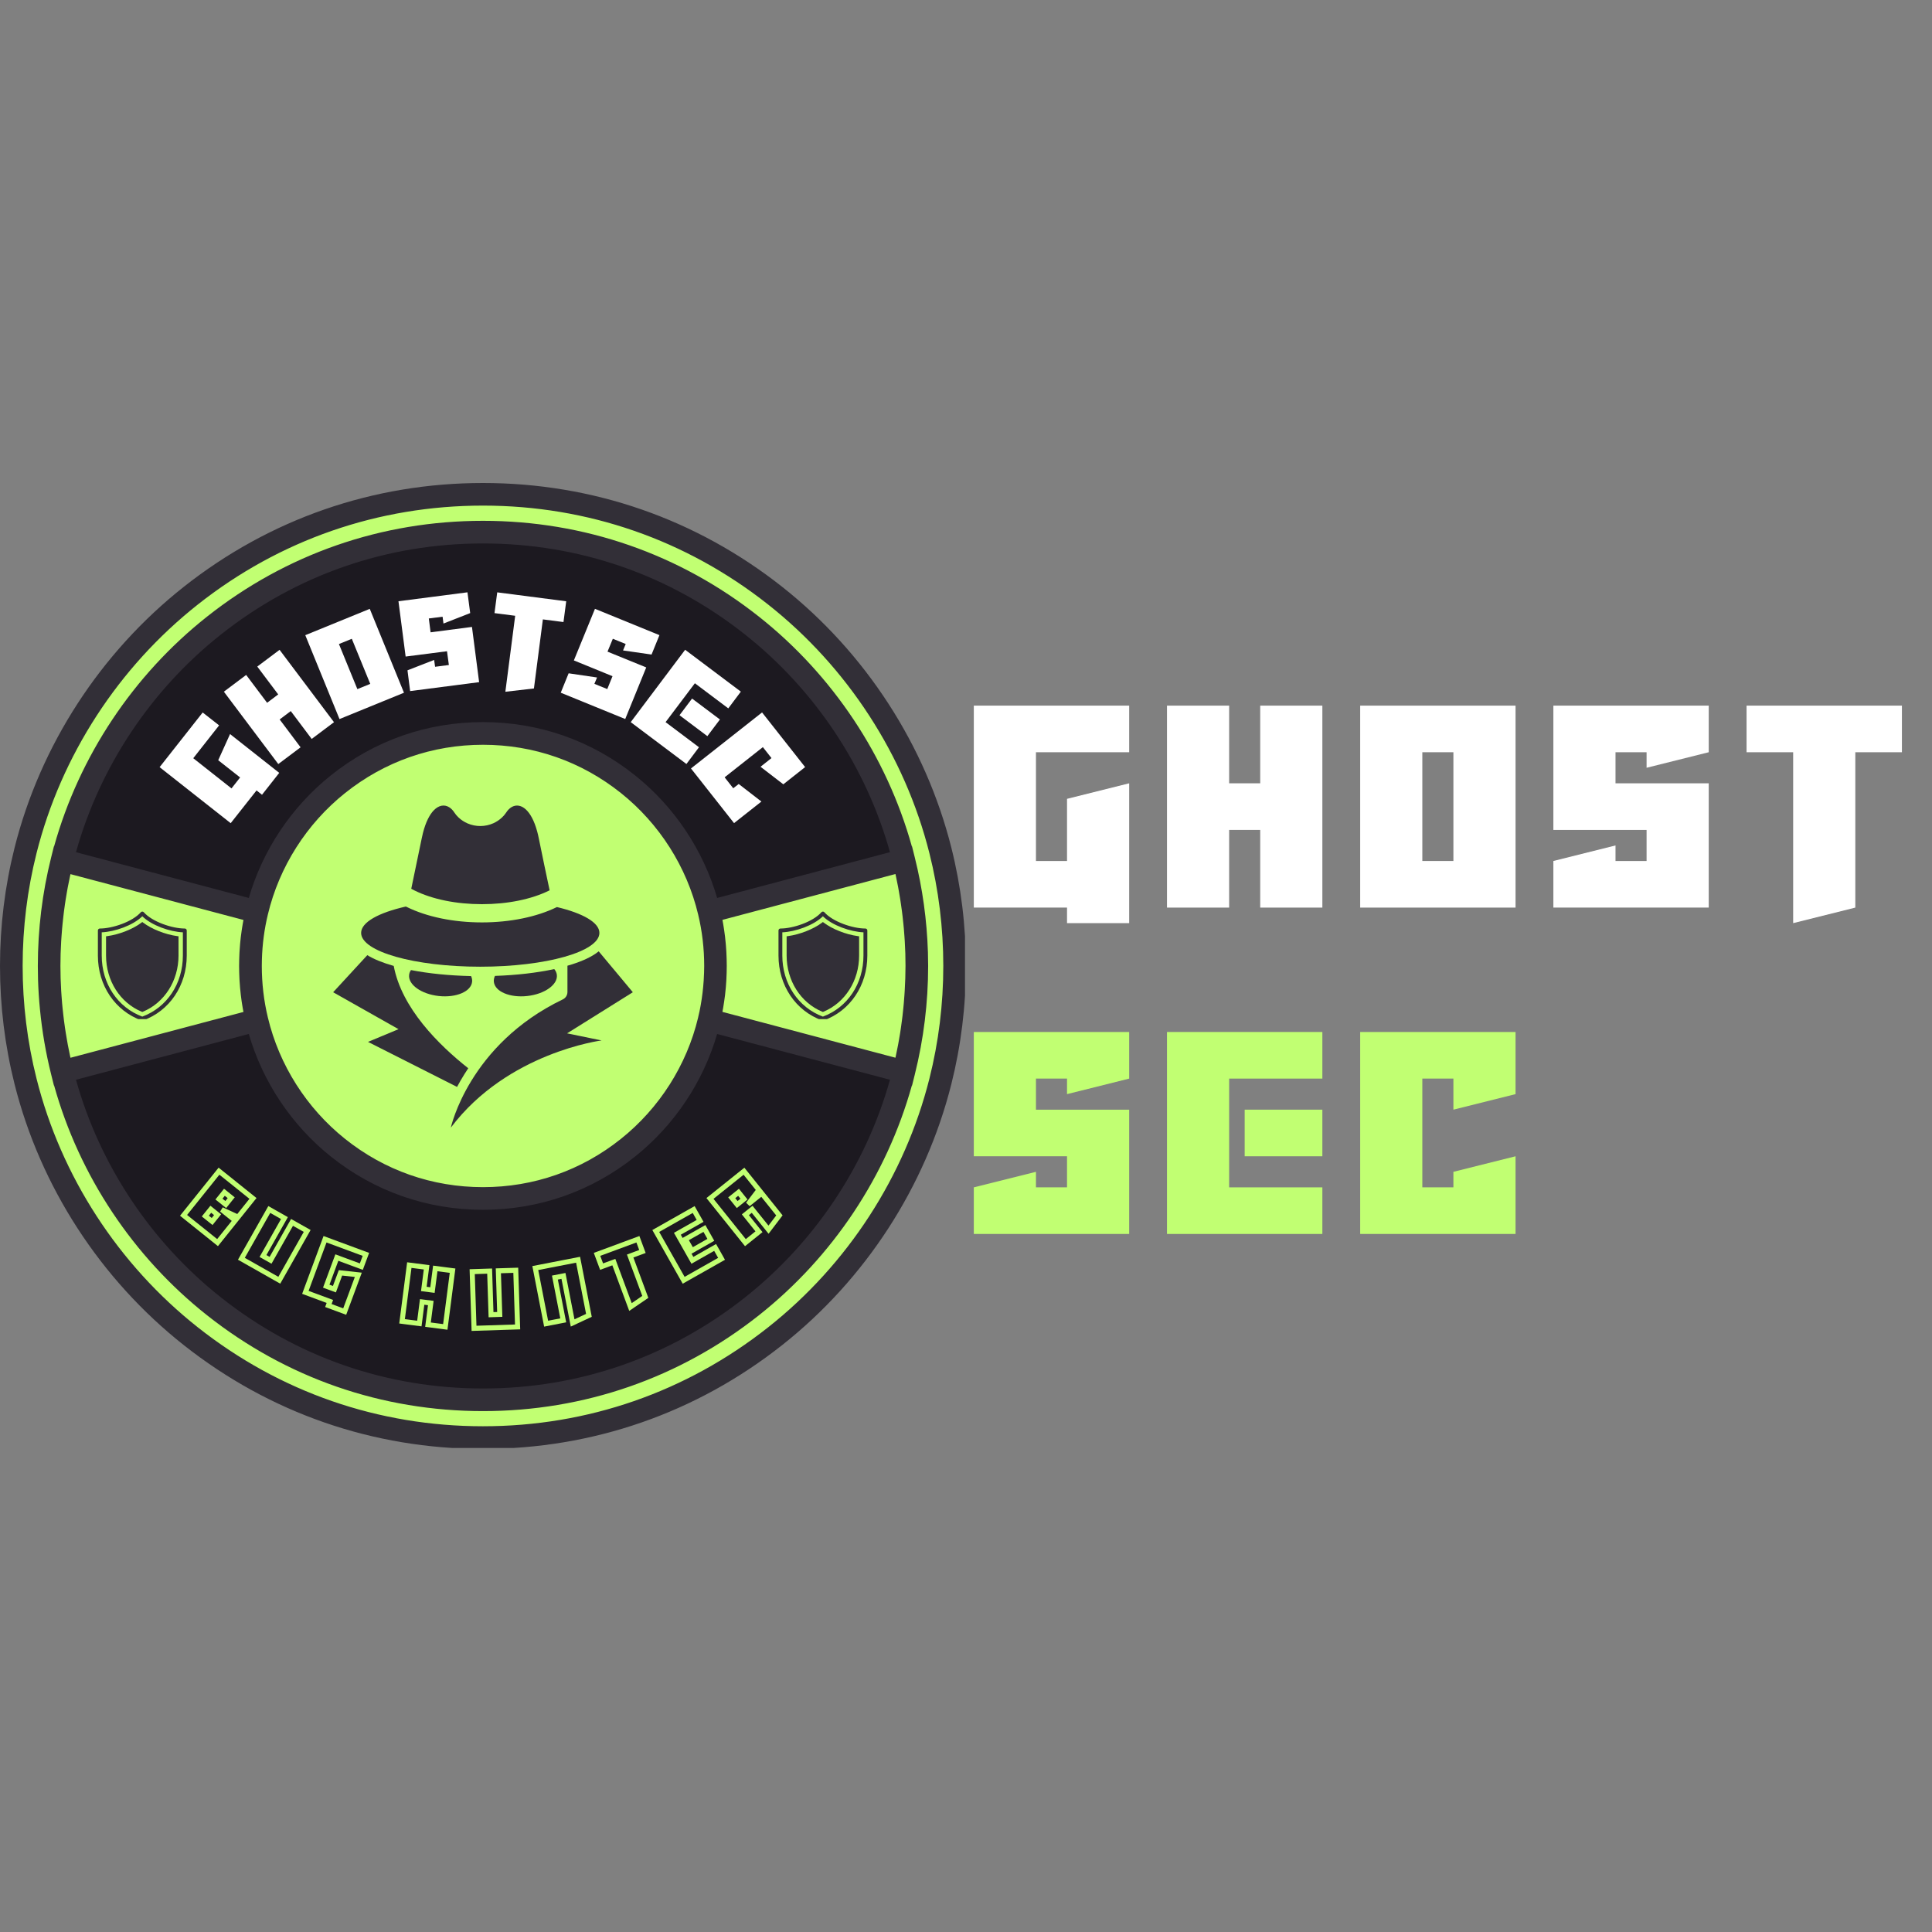 <svg xmlns="http://www.w3.org/2000/svg" xmlns:xlink="http://www.w3.org/1999/xlink" width="500" zoomAndPan="magnify" viewBox="0 0 375 375" height="500" preserveAspectRatio="xMidYMid meet" version="1.0"><rect x="0" y="0" width="375" height="375" fill="#808080" stroke="none"/><defs><g/><clipPath id="bfe016ef58"><path d="M 0 93.754 L 187.305 93.754 L 187.305 281.055 L 0 281.055 Z M 0 93.754 " clip-rule="nonzero"/></clipPath><clipPath id="889459efcc"><path d="M 19 176.898 L 36.273 176.898 L 36.273 197.809 L 19 197.809 Z M 19 176.898 " clip-rule="nonzero"/></clipPath><clipPath id="9683aa67c7"><path d="M 151.102 176.898 L 168.379 176.898 L 168.379 197.809 L 151.102 197.809 Z M 151.102 176.898 " clip-rule="nonzero"/></clipPath><clipPath id="c90aaeccef"><path d="M 79 156.098 L 107 156.098 L 107 176 L 79 176 Z M 79 156.098 " clip-rule="nonzero"/></clipPath><clipPath id="9858d9d38b"><path d="M 64.664 185 L 91 185 L 91 211 L 64.664 211 Z M 64.664 185 " clip-rule="nonzero"/></clipPath><clipPath id="22dcd1706b"><path d="M 87 184 L 122.855 184 L 122.855 218.836 L 87 218.836 Z M 87 184 " clip-rule="nonzero"/></clipPath></defs><path fill="#c1ff72" d="M 180.574 165.672 C 170.828 126.785 135.652 97.984 93.746 97.984 C 51.836 97.984 16.66 126.785 6.914 165.672 C 5.168 172.656 4.238 179.961 4.238 187.488 C 4.238 195.012 5.168 202.324 6.914 209.305 C 16.66 248.195 51.836 277 93.746 277 C 135.652 277 170.828 248.195 180.574 209.309 C 182.32 202.328 183.25 195.016 183.25 187.492 C 183.25 179.965 182.316 172.656 180.574 165.672 Z M 180.574 165.672 " fill-opacity="1" fill-rule="nonzero"/><path fill="#1c1920" d="M 175.43 166.965 C 166.266 130.383 133.168 103.285 93.746 103.285 C 54.32 103.285 21.223 130.383 12.059 166.965 C 10.418 173.535 9.539 180.406 9.539 187.492 C 9.539 194.574 10.414 201.453 12.059 208.016 C 21.223 244.605 54.32 271.699 93.746 271.699 C 133.168 271.699 166.266 244.605 175.43 208.016 C 177.07 201.453 177.949 194.574 177.949 187.492 C 177.949 180.406 177.07 173.535 175.43 166.965 Z M 93.746 232.621 C 72.438 232.621 54.586 217.855 49.848 198.004 C 49.035 194.633 48.613 191.109 48.613 187.492 C 48.613 183.871 49.035 180.348 49.848 176.977 C 54.586 157.121 72.438 142.359 93.746 142.359 C 115.051 142.359 132.902 157.121 137.641 176.973 C 138.453 180.344 138.875 183.867 138.875 187.488 C 138.875 191.105 138.453 194.629 137.641 198 C 132.902 217.855 115.051 232.621 93.746 232.621 Z M 93.746 232.621 " fill-opacity="1" fill-rule="nonzero"/><path fill="#c1ff72" d="M 48.613 187.492 C 48.613 191.109 49.035 194.633 49.848 198.004 L 12.059 208.016 C 10.418 201.453 9.539 194.574 9.539 187.492 C 9.539 180.406 10.414 173.539 12.059 166.965 L 49.852 176.973 C 49.039 180.348 48.613 183.871 48.613 187.492 Z M 175.43 166.965 L 137.637 176.973 C 138.449 180.344 138.875 183.867 138.875 187.488 C 138.875 191.105 138.449 194.629 137.637 198 L 175.43 208.008 C 177.07 201.445 177.949 194.566 177.949 187.484 C 177.949 180.398 177.07 173.535 175.43 166.965 Z M 175.43 166.965 " fill-opacity="1" fill-rule="nonzero"/><g clip-path="url(#bfe016ef58)"><path fill="#322f37" d="M 184.66 164.547 C 179.66 144.664 167.988 126.672 151.812 113.895 C 135.129 100.719 115.051 93.75 93.746 93.75 C 72.438 93.75 52.359 100.719 35.68 113.895 C 19.5 126.672 7.828 144.664 2.828 164.547 C 0.953 172 0 179.723 0 187.492 C 0 195.262 0.953 202.977 2.828 210.438 C 7.828 230.32 19.496 248.309 35.676 261.09 C 52.359 274.273 72.434 281.234 93.742 281.234 C 115.047 281.234 135.129 274.27 151.805 261.09 C 167.988 248.309 179.652 230.316 184.652 210.438 C 186.531 202.98 187.48 195.262 187.48 187.492 C 187.48 179.723 186.535 172.004 184.66 164.547 Z M 180.398 209.359 C 175.629 228.309 164.512 245.453 149.086 257.637 C 133.188 270.195 114.055 276.836 93.746 276.836 C 73.438 276.836 54.301 270.199 38.402 257.637 C 22.98 245.449 11.855 228.309 7.09 209.355 C 5.301 202.25 4.395 194.895 4.395 187.484 C 4.395 180.074 5.301 172.715 7.09 165.609 C 11.855 146.664 22.98 129.516 38.402 117.332 C 54.301 104.773 73.438 98.137 93.746 98.137 C 114.055 98.137 133.188 104.773 149.086 117.332 C 164.512 129.516 175.633 146.664 180.398 165.609 C 182.188 172.715 183.094 180.074 183.094 187.484 C 183.094 194.898 182.188 202.254 180.398 209.359 Z M 177.562 166.434 L 177.023 164.273 L 176.988 164.281 C 172.109 146.789 161.629 131.02 147.301 119.684 C 131.918 107.52 113.398 101.09 93.746 101.09 C 74.094 101.09 55.57 107.52 40.191 119.684 C 25.859 131.02 15.379 146.785 10.5 164.281 L 10.465 164.273 L 9.926 166.434 C 8.211 173.289 7.344 180.375 7.344 187.492 C 7.344 188.379 7.355 189.27 7.383 190.156 C 7.441 192.074 7.566 193.984 7.754 195.891 C 8.168 200.164 8.891 204.398 9.93 208.547 L 10.469 210.707 L 10.504 210.699 C 15.383 228.191 25.863 243.961 40.195 255.297 C 55.574 267.461 74.094 273.895 93.75 273.895 C 113.402 273.895 131.922 267.461 147.301 255.297 C 161.633 243.961 172.113 228.191 176.992 210.699 L 177.027 210.707 L 177.566 208.547 C 179.281 201.691 180.152 194.605 180.152 187.488 C 180.152 186.598 180.137 185.711 180.109 184.82 C 179.914 178.609 179.062 172.434 177.562 166.434 Z M 175.715 189.891 C 175.707 190.152 175.691 190.414 175.68 190.68 C 175.66 191.215 175.641 191.75 175.605 192.285 C 175.586 192.602 175.566 192.914 175.543 193.227 C 175.508 193.715 175.477 194.199 175.43 194.684 C 175.398 195.012 175.371 195.344 175.336 195.672 C 175.289 196.141 175.238 196.609 175.188 197.074 C 175.148 197.41 175.105 197.742 175.062 198.078 C 175.004 198.543 174.938 199.008 174.871 199.473 C 174.824 199.801 174.773 200.129 174.727 200.453 C 174.648 200.934 174.566 201.41 174.48 201.887 C 174.426 202.195 174.371 202.504 174.316 202.812 C 174.215 203.336 174.109 203.863 173.996 204.387 C 173.945 204.641 173.895 204.898 173.84 205.148 C 173.828 205.199 173.812 205.25 173.801 205.301 L 140.223 196.406 C 140.246 196.289 140.266 196.164 140.285 196.043 C 140.312 195.898 140.34 195.746 140.367 195.602 C 140.418 195.309 140.465 195.012 140.508 194.715 C 140.527 194.59 140.551 194.465 140.566 194.34 C 140.629 193.918 140.684 193.496 140.738 193.078 C 140.742 193.031 140.746 192.992 140.75 192.945 C 140.797 192.566 140.836 192.188 140.867 191.809 C 140.879 191.668 140.891 191.531 140.902 191.391 C 140.926 191.098 140.945 190.805 140.965 190.512 C 140.977 190.363 140.984 190.211 140.992 190.059 C 141.008 189.762 141.023 189.469 141.027 189.168 C 141.031 189.031 141.039 188.898 141.043 188.762 C 141.055 188.336 141.062 187.906 141.062 187.477 C 141.062 187.043 141.055 186.621 141.043 186.191 C 141.039 186.055 141.031 185.918 141.027 185.785 C 141.02 185.488 141.008 185.191 140.992 184.895 C 140.984 184.742 140.973 184.594 140.965 184.438 C 140.945 184.145 140.926 183.855 140.902 183.57 C 140.891 183.43 140.879 183.289 140.867 183.148 C 140.836 182.773 140.797 182.402 140.75 182.027 C 140.746 181.98 140.742 181.926 140.738 181.879 C 140.688 181.457 140.633 181.043 140.57 180.621 C 140.555 180.488 140.531 180.363 140.512 180.23 C 140.465 179.938 140.418 179.645 140.371 179.359 C 140.344 179.207 140.316 179.059 140.289 178.906 C 140.27 178.789 140.25 178.664 140.227 178.543 L 173.805 169.648 C 173.816 169.703 173.832 169.754 173.844 169.809 C 173.895 170.055 173.945 170.301 173.996 170.551 C 174.109 171.082 174.219 171.617 174.32 172.152 C 174.375 172.449 174.43 172.75 174.48 173.051 C 174.566 173.539 174.652 174.023 174.727 174.512 C 174.777 174.832 174.824 175.148 174.871 175.473 C 174.941 175.945 175.008 176.422 175.07 176.898 C 175.109 177.223 175.152 177.551 175.191 177.875 C 175.246 178.352 175.293 178.828 175.344 179.305 C 175.379 179.629 175.406 179.953 175.438 180.277 C 175.477 180.766 175.516 181.258 175.551 181.75 C 175.57 182.059 175.594 182.367 175.613 182.676 C 175.645 183.211 175.664 183.754 175.688 184.293 C 175.699 184.555 175.715 184.816 175.723 185.074 C 175.746 185.875 175.758 186.676 175.758 187.477 C 175.754 188.289 175.738 189.094 175.715 189.891 Z M 42.918 123.129 C 57.516 111.582 75.09 105.484 93.746 105.484 C 112.398 105.484 129.977 111.582 144.574 123.129 C 158.164 133.879 168.105 148.828 172.742 165.406 L 139.195 174.293 C 136.492 164.984 130.902 156.605 123.277 150.508 C 114.816 143.738 104.605 140.16 93.746 140.16 C 82.887 140.16 72.676 143.738 64.211 150.508 C 56.59 156.605 50.996 164.984 48.293 174.293 L 14.746 165.41 C 19.383 148.828 29.324 133.879 42.918 123.129 Z M 136.66 188.762 C 136.645 189.281 136.621 189.793 136.586 190.309 C 136.48 191.902 136.293 193.484 136.016 195.043 C 136 195.137 135.977 195.227 135.965 195.32 C 135.902 195.641 135.848 195.953 135.781 196.273 C 135.691 196.68 135.602 197.086 135.504 197.492 L 135.504 197.512 C 133.301 206.73 127.988 215.09 120.535 221.043 C 112.859 227.184 103.598 230.426 93.75 230.426 C 83.898 230.426 74.637 227.184 66.961 221.043 C 59.508 215.086 54.191 206.723 51.992 197.492 C 51.211 194.254 50.816 190.887 50.816 187.492 C 50.816 187.066 50.824 186.645 50.836 186.219 C 50.922 183.254 51.312 180.324 51.996 177.488 C 54.195 168.262 59.508 159.898 66.965 153.941 C 74.641 147.805 83.902 144.559 93.754 144.559 C 103.602 144.559 112.863 147.805 120.539 153.941 C 127.992 159.898 133.309 168.262 135.508 177.492 C 136.289 180.73 136.684 184.094 136.684 187.496 C 136.68 187.914 136.672 188.34 136.66 188.762 Z M 47.258 196.418 L 13.68 205.312 C 13.668 205.266 13.656 205.215 13.645 205.164 C 13.59 204.906 13.539 204.645 13.484 204.391 C 13.375 203.871 13.266 203.344 13.168 202.82 C 13.113 202.516 13.059 202.211 13.008 201.91 C 12.922 201.426 12.84 200.941 12.762 200.457 C 12.707 200.137 12.664 199.812 12.613 199.492 C 12.547 199.02 12.48 198.551 12.418 198.078 C 12.379 197.75 12.336 197.422 12.301 197.094 C 12.242 196.621 12.195 196.145 12.145 195.668 C 12.113 195.344 12.082 195.02 12.051 194.695 C 12.012 194.203 11.973 193.711 11.938 193.219 C 11.918 192.914 11.895 192.605 11.875 192.293 C 11.844 191.754 11.824 191.219 11.801 190.68 C 11.789 190.414 11.773 190.156 11.766 189.895 C 11.746 189.094 11.73 188.293 11.73 187.492 C 11.73 186.688 11.746 185.891 11.766 185.09 C 11.773 184.828 11.789 184.566 11.801 184.305 C 11.824 183.766 11.844 183.227 11.875 182.691 C 11.895 182.379 11.918 182.07 11.938 181.758 C 11.973 181.27 12.008 180.781 12.051 180.297 C 12.082 179.969 12.113 179.641 12.145 179.312 C 12.191 178.84 12.242 178.367 12.297 177.898 C 12.332 177.57 12.375 177.238 12.414 176.906 C 12.477 176.438 12.543 175.969 12.609 175.5 C 12.66 175.172 12.703 174.852 12.758 174.523 C 12.832 174.039 12.918 173.559 13 173.082 C 13.055 172.773 13.105 172.469 13.164 172.164 C 13.266 171.637 13.371 171.113 13.484 170.586 C 13.535 170.332 13.586 170.078 13.641 169.82 C 13.652 169.77 13.668 169.719 13.68 169.668 L 47.254 178.562 C 47.23 178.688 47.211 178.809 47.188 178.934 C 47.16 179.078 47.133 179.223 47.109 179.367 C 47.055 179.664 47.008 179.965 46.961 180.266 C 46.945 180.391 46.922 180.512 46.906 180.637 C 46.848 181.055 46.789 181.477 46.738 181.898 C 46.734 181.945 46.73 181.984 46.723 182.031 C 46.676 182.41 46.641 182.789 46.605 183.172 C 46.594 183.309 46.582 183.445 46.574 183.582 C 46.551 183.875 46.527 184.168 46.508 184.461 C 46.496 184.609 46.488 184.762 46.48 184.914 C 46.469 185.211 46.453 185.508 46.445 185.809 C 46.441 185.941 46.434 186.078 46.43 186.211 C 46.418 186.641 46.41 187.066 46.41 187.496 C 46.41 187.922 46.418 188.348 46.43 188.777 C 46.434 188.91 46.441 189.047 46.445 189.184 C 46.457 189.477 46.469 189.773 46.48 190.07 C 46.488 190.219 46.5 190.375 46.508 190.523 C 46.527 190.816 46.551 191.109 46.574 191.398 C 46.582 191.535 46.594 191.676 46.605 191.816 C 46.641 192.191 46.676 192.562 46.723 192.934 C 46.73 192.988 46.734 193.035 46.738 193.09 C 46.785 193.508 46.844 193.926 46.902 194.344 C 46.922 194.477 46.945 194.605 46.961 194.734 C 47.008 195.027 47.051 195.316 47.105 195.609 C 47.133 195.758 47.156 195.91 47.188 196.059 C 47.219 196.176 47.234 196.301 47.258 196.418 Z M 144.574 251.855 C 129.977 263.402 112.398 269.504 93.746 269.504 C 75.09 269.504 57.516 263.402 42.918 251.855 C 29.324 241.105 19.383 226.156 14.746 209.578 L 48.293 200.691 C 50.996 209.996 56.59 218.379 64.211 224.477 C 72.676 231.242 82.887 234.82 93.746 234.82 C 104.605 234.82 114.816 231.242 123.277 224.477 C 130.902 218.379 136.492 209.996 139.195 200.695 L 172.742 209.578 C 168.105 226.156 158.164 241.105 144.574 251.855 Z M 144.574 251.855 " fill-opacity="1" fill-rule="nonzero"/></g><g fill="#ffffff" fill-opacity="1"><g transform="translate(44.356, 160.31)"><g><path d="M 9.844 -10.297 L 6.5 -6.047 L 5.438 -6.891 L 0.422 -0.531 L -13.375 -11.406 L -5.016 -22.016 L -1.828 -19.516 L -6.844 -13.141 L 0.578 -7.281 L 2.25 -9.406 L -2 -12.75 L 0.297 -17.828 Z M 9.844 -10.297 "/></g></g></g><g fill="#ffffff" fill-opacity="1"><g transform="translate(53.484, 148.708)"><g><path d="M 7.016 -5.281 L 2.953 -10.688 L 0.797 -9.062 L 4.859 -3.656 L 0.531 -0.406 L -10.031 -14.453 L -5.703 -17.703 L -1.641 -12.297 L 0.516 -13.922 L -3.547 -19.328 L 0.781 -22.578 L 11.344 -8.531 Z M 7.016 -5.281 "/></g></g></g><g fill="#ffffff" fill-opacity="1"><g transform="translate(65.271, 139.819)"><g><path d="M 6.5 -21.641 L 13.141 -5.359 L 0.625 -0.25 L -6.016 -16.531 Z M 3.016 -15.828 L 0.516 -14.812 L 4.094 -6.062 L 6.594 -7.078 Z M 3.016 -15.828 "/></g></g></g><g fill="#ffffff" fill-opacity="1"><g transform="translate(78.936, 134.233)"><g><path d="M 12.328 -15.234 L 7.141 -13.203 L 6.969 -14.531 L 4.297 -14.188 L 4.641 -11.5 L 12.672 -12.547 L 14.062 -1.828 L 0.672 -0.094 L 0.156 -4.125 L 5.328 -6.141 L 5.516 -4.812 L 8.188 -5.156 L 7.828 -7.828 L -0.203 -6.797 L -1.594 -17.531 L 11.797 -19.266 Z M 12.328 -15.234 "/></g></g></g><g fill="#ffffff" fill-opacity="1"><g transform="translate(93.574, 132.318)"><g><path d="M 16.328 -15.609 L 15.797 -11.578 L 11.797 -12.094 L 10.062 1.312 L 4.516 1.953 L 6.422 -12.797 L 2.406 -13.312 L 2.938 -17.344 Z M 16.328 -15.609 "/></g></g></g><g fill="#ffffff" fill-opacity="1"><g transform="translate(108.215, 134.203)"><g><path d="M 18.25 -7.156 L 12.719 -7.953 L 13.234 -9.203 L 10.734 -10.219 L 9.703 -7.719 L 17.219 -4.656 L 13.141 5.359 L 0.625 0.25 L 2.156 -3.516 L 7.672 -2.703 L 7.156 -1.469 L 9.656 -0.453 L 10.672 -2.953 L 3.172 -6.016 L 7.266 -16.031 L 19.781 -10.922 Z M 18.25 -7.156 "/></g></g></g><g fill="#ffffff" fill-opacity="1"><g transform="translate(121.891, 139.761)"><g><path d="M 19.469 -2.266 L 12.984 -7.141 L 7.297 0.406 L 13.781 5.281 L 11.344 8.531 L 0.531 0.406 L 11.094 -13.641 L 21.906 -5.516 Z M 15.406 3.125 L 10 -0.938 L 12.438 -4.172 L 17.844 -0.109 Z M 15.406 3.125 "/></g></g></g><g fill="#ffffff" fill-opacity="1"><g transform="translate(133.696, 148.626)"><g><path d="M 18.344 3.609 L 13.922 0.203 L 16.047 -1.484 L 14.375 -3.609 L 6.953 2.25 L 8.625 4.375 L 9.688 3.547 L 14.094 6.953 L 8.781 11.141 L 0.422 0.531 L 14.219 -10.344 L 22.578 0.266 Z M 18.344 3.609 "/></g></g></g><g clip-path="url(#889459efcc)"><path fill="#322f37" d="M 27.621 198.094 C 27.578 198.094 27.535 198.086 27.496 198.074 C 22.336 196.227 19 191.285 19 185.477 L 19 180.602 C 19 180.398 19.168 180.227 19.375 180.227 C 21.824 180.227 25.695 178.93 27.344 177.059 C 27.484 176.898 27.762 176.898 27.902 177.059 C 29.551 178.926 33.422 180.227 35.871 180.227 C 36.074 180.227 36.246 180.395 36.246 180.602 L 36.246 185.477 C 36.246 191.285 32.91 196.227 27.75 198.074 C 27.707 198.086 27.664 198.094 27.621 198.094 Z M 19.746 180.965 L 19.746 185.477 C 19.746 190.918 22.832 195.551 27.621 197.324 C 32.41 195.551 35.496 190.918 35.496 185.477 L 35.496 180.965 C 32.977 180.855 29.449 179.641 27.621 177.848 C 25.797 179.641 22.266 180.855 19.746 180.965 Z M 19.746 180.965 " fill-opacity="1" fill-rule="nonzero"/></g><path fill="#322f37" d="M 34.418 181.703 C 32.062 181.375 29.461 180.348 27.789 179.09 L 27.621 178.961 L 27.449 179.09 C 25.781 180.348 23.18 181.375 20.824 181.703 L 20.582 181.734 L 20.582 185.469 C 20.582 190.352 23.301 194.633 27.512 196.379 L 27.617 196.422 L 27.723 196.379 C 31.93 194.633 34.652 190.352 34.652 185.469 L 34.652 181.734 Z M 34.418 181.703 " fill-opacity="1" fill-rule="nonzero"/><g clip-path="url(#9683aa67c7)"><path fill="#322f37" d="M 159.723 198.094 C 159.68 198.094 159.637 198.086 159.602 198.074 C 154.438 196.227 151.105 191.285 151.105 185.477 L 151.105 180.602 C 151.105 180.398 151.27 180.227 151.477 180.227 C 153.926 180.227 157.797 178.93 159.445 177.059 C 159.586 176.898 159.863 176.898 160.004 177.059 C 161.652 178.926 165.523 180.227 167.973 180.227 C 168.18 180.227 168.348 180.395 168.348 180.602 L 168.348 185.477 C 168.348 191.285 165.012 196.227 159.852 198.074 C 159.809 198.086 159.766 198.094 159.723 198.094 Z M 151.848 180.965 L 151.848 185.477 C 151.848 190.918 154.938 195.551 159.723 197.324 C 164.516 195.551 167.598 190.918 167.598 185.477 L 167.598 180.965 C 165.082 180.855 161.551 179.641 159.723 177.848 C 157.902 179.641 154.371 180.855 151.848 180.965 Z M 151.848 180.965 " fill-opacity="1" fill-rule="nonzero"/></g><path fill="#322f37" d="M 166.52 181.703 C 164.164 181.375 161.562 180.348 159.895 179.09 L 159.723 178.961 L 159.555 179.09 C 157.883 180.348 155.281 181.375 152.926 181.703 L 152.684 181.734 L 152.684 185.469 C 152.684 190.352 155.406 194.633 159.613 196.379 L 159.719 196.422 L 159.824 196.379 C 164.035 194.633 166.754 190.352 166.754 185.469 L 166.754 181.734 Z M 166.52 181.703 " fill-opacity="1" fill-rule="nonzero"/><g clip-path="url(#c90aaeccef)"><path fill="#322f37" d="M 80.488 172.855 C 80.258 172.742 80.035 172.625 79.824 172.508 C 80.449 169.551 81.215 165.883 81.867 162.676 C 81.941 162.32 82.016 161.984 82.098 161.66 C 82.637 159.555 83.379 158.133 84.184 157.293 C 85.18 156.262 86.266 156.117 87.18 156.68 C 87.562 156.914 87.914 157.273 88.211 157.742 C 88.426 158.07 88.688 158.375 88.98 158.652 C 89.512 159.156 90.113 159.547 90.754 159.824 C 92.348 160.512 94.18 160.504 95.77 159.789 C 96.375 159.512 96.949 159.133 97.457 158.652 C 97.75 158.375 98.012 158.07 98.227 157.742 C 98.562 157.219 98.961 156.832 99.395 156.602 C 100.215 156.172 101.156 156.293 102.043 157.09 C 102.895 157.863 103.691 159.258 104.27 161.398 C 104.379 161.797 104.48 162.223 104.57 162.676 C 105.242 165.992 106.039 169.801 106.68 172.809 C 106.648 172.824 106.617 172.84 106.59 172.855 C 103.133 174.559 98.5 175.5 93.539 175.5 C 88.582 175.5 83.945 174.559 80.488 172.855 Z M 80.488 172.855 " fill-opacity="1" fill-rule="nonzero"/></g><path fill="#322f37" d="M 116.344 181.078 C 116.344 184.699 105.992 187.637 93.219 187.637 C 80.445 187.637 70.094 184.699 70.094 181.078 C 70.094 179.008 73.484 177.156 78.777 175.957 C 78.824 175.98 78.871 176.004 78.922 176.027 C 82.855 177.973 88.047 179.039 93.539 179.039 C 99.004 179.039 104.172 177.984 108.098 176.059 C 113.141 177.262 116.344 179.062 116.344 181.078 Z M 116.344 181.078 " fill-opacity="1" fill-rule="nonzero"/><g clip-path="url(#9858d9d38b)"><path fill="#322f37" d="M 90.887 207.348 C 90.629 207.73 90.383 208.113 90.141 208.5 C 89.605 209.355 89.133 210.18 88.715 210.969 L 71.43 202.23 L 77.355 199.762 L 64.664 192.594 L 71.293 185.398 C 72.578 186.18 74.281 186.875 76.367 187.469 C 76.387 187.473 76.406 187.477 76.422 187.48 C 77.957 195.672 85.129 202.801 90.887 207.348 Z M 90.887 207.348 " fill-opacity="1" fill-rule="nonzero"/></g><g clip-path="url(#22dcd1706b)"><path fill="#322f37" d="M 110.07 200.574 L 116.77 201.949 C 116.77 201.949 98.508 204.273 87.508 218.871 C 87.508 218.871 90.992 202.754 109.246 193.977 C 109.797 193.715 110.141 193.156 110.141 192.547 L 110.141 187.445 C 112.414 186.797 114.23 186.023 115.543 185.145 C 115.785 184.98 116.008 184.816 116.207 184.652 L 122.832 192.594 Z M 110.07 200.574 " fill-opacity="1" fill-rule="nonzero"/></g><path fill="#322f37" d="M 91.633 190.582 C 91.426 192.469 88.52 193.695 85.145 193.324 C 81.77 192.949 79.199 191.117 79.41 189.23 C 79.445 188.895 79.57 188.578 79.773 188.289 C 83.23 188.965 87.23 189.363 91.434 189.457 C 91.605 189.82 91.676 190.203 91.633 190.582 Z M 91.633 190.582 " fill-opacity="1" fill-rule="nonzero"/><path fill="#322f37" d="M 102.348 193.324 C 98.973 193.699 96.066 192.469 95.859 190.582 C 95.816 190.191 95.891 189.797 96.074 189.422 C 100.262 189.281 104.211 188.824 107.582 188.098 C 107.863 188.438 108.039 188.82 108.086 189.23 C 108.293 191.117 105.723 192.949 102.348 193.324 Z M 102.348 193.324 " fill-opacity="1" fill-rule="nonzero"/><path stroke-linecap="butt" transform="matrix(0.51, 0.409, -0.409, 0.51, 44.708, 223.905)" fill="none" stroke-linejoin="miter" d="M 13.579 14.592 L 13.581 23.001 L 0.644 22.999 L 0.645 6.187 L 13.578 6.184 L 13.581 13.297 L 8.409 14.591 Z M 8.408 12.654 L 8.407 10.066 L 5.819 10.068 L 5.821 12.655 Z M 8.404 16.532 L 5.821 16.53 L 5.818 19.121 L 8.406 19.12 Z M 8.404 16.532 " stroke="#c1ff72" stroke-width="1.491" stroke-opacity="1" stroke-miterlimit="4"/><path stroke-linecap="butt" transform="matrix(0.569, 0.322, -0.322, 0.569, 53.89, 231.035)" fill="none" stroke-linejoin="miter" d="M 13.578 6.184 L 13.58 22.999 L 0.648 22.998 L 0.646 6.183 L 5.822 6.183 L 5.824 19.12 L 8.405 19.121 L 8.411 6.186 Z M 13.578 6.184 " stroke="#c1ff72" stroke-width="1.491" stroke-opacity="1" stroke-miterlimit="4"/><path stroke-linecap="butt" transform="matrix(0.613, 0.227, -0.227, 0.613, 64.097, 236.6)" fill="none" stroke-linejoin="miter" d="M 13.579 24.294 L 8.409 24.295 L 8.409 23.003 L 0.646 23.001 L 0.644 6.184 L 13.583 6.183 L 13.58 10.068 L 5.823 10.064 L 5.821 19.12 L 8.406 19.119 L 8.411 13.947 L 13.581 12.653 Z M 13.579 24.294 " stroke="#c1ff72" stroke-width="1.491" stroke-opacity="1" stroke-miterlimit="4"/><path stroke-linecap="butt" transform="matrix(0.649, 0.084, -0.084, 0.649, 79.549, 241.484)" fill="none" stroke-linejoin="miter" d="M 8.407 22.999 L 8.409 16.53 L 5.82 16.536 L 5.823 22.998 L 0.65 23.002 L 0.644 6.186 L 5.817 6.182 L 5.821 12.651 L 8.405 12.652 L 8.407 6.183 L 13.581 6.185 L 13.581 23.001 Z M 8.407 22.999 " stroke="#c1ff72" stroke-width="1.491" stroke-opacity="1" stroke-miterlimit="4"/><path stroke-linecap="butt" transform="matrix(0.654, -0.021, 0.021, 0.654, 91.1, 242.797)" fill="none" stroke-linejoin="miter" d="M 13.579 6.187 L 13.581 23.003 L 0.65 23.003 L 0.648 6.187 L 5.823 6.184 L 5.823 19.122 L 8.41 19.121 L 8.41 6.183 Z M 13.579 6.187 " stroke="#c1ff72" stroke-width="1.491" stroke-opacity="1" stroke-miterlimit="4"/><path stroke-linecap="butt" transform="matrix(0.642, -0.125, 0.125, 0.642, 102.712, 242.24)" fill="none" stroke-linejoin="miter" d="M 0.646 22.999 L 0.646 6.184 L 13.583 6.187 L 13.584 23.002 L 8.409 24.291 L 8.407 10.068 L 5.82 10.068 L 5.819 23 Z M 0.646 22.999 " stroke="#c1ff72" stroke-width="1.491" stroke-opacity="1" stroke-miterlimit="4"/><path stroke-linecap="butt" transform="matrix(0.613, -0.227, 0.227, 0.613, 114.085, 239.828)" fill="none" stroke-linejoin="miter" d="M 13.583 6.187 L 13.583 10.065 L 9.699 10.062 L 9.698 23.001 L 4.528 24.293 L 4.527 10.067 L 0.649 10.066 L 0.644 6.186 Z M 13.583 6.187 " stroke="#c1ff72" stroke-width="1.491" stroke-opacity="1" stroke-miterlimit="4"/><path stroke-linecap="butt" transform="matrix(0.569, -0.322, 0.322, 0.569, 124.923, 235.622)" fill="none" stroke-linejoin="miter" d="M 13.581 10.063 L 5.824 10.064 L 5.822 19.123 L 13.581 19.117 L 13.579 23.001 L 0.647 23.002 L 0.648 6.186 L 13.58 6.185 Z M 13.584 16.531 L 7.116 16.534 L 7.111 12.653 L 13.584 12.653 Z M 13.584 16.531 " stroke="#c1ff72" stroke-width="1.491" stroke-opacity="1" stroke-miterlimit="4"/><path stroke-linecap="butt" transform="matrix(0.51, -0.409, 0.409, 0.51, 134.946, 229.732)" fill="none" stroke-linejoin="miter" d="M 13.583 23 L 8.409 24.293 L 8.405 16.531 L 5.822 16.534 L 5.82 22.996 L 0.646 23.002 L 0.649 6.185 L 13.582 6.188 L 13.582 13.296 L 8.405 14.594 L 13.584 14.592 Z M 8.409 12.652 L 8.411 10.064 L 5.819 10.068 L 5.822 12.65 Z M 8.409 12.652 " stroke="#c1ff72" stroke-width="1.491" stroke-opacity="1" stroke-miterlimit="4"/><g fill="#ffffff" fill-opacity="1"><g transform="translate(187.5, 176.164)"><g><path d="M 31.672 3.016 L 19.609 3.016 L 19.609 0 L 1.516 0 L 1.516 -39.203 L 31.672 -39.203 L 31.672 -30.156 L 13.578 -30.156 L 13.578 -9.047 L 19.609 -9.047 L 19.609 -21.109 L 31.672 -24.125 Z M 31.672 3.016 "/></g></g></g><g fill="#ffffff" fill-opacity="1"><g transform="translate(224.997, 176.164)"><g><path d="M 19.609 0 L 19.609 -15.078 L 13.578 -15.078 L 13.578 0 L 1.516 0 L 1.516 -39.203 L 13.578 -39.203 L 13.578 -24.125 L 19.609 -24.125 L 19.609 -39.203 L 31.672 -39.203 L 31.672 0 Z M 19.609 0 "/></g></g></g><g fill="#ffffff" fill-opacity="1"><g transform="translate(262.495, 176.164)"><g><path d="M 31.672 -39.203 L 31.672 0 L 1.516 0 L 1.516 -39.203 Z M 19.609 -30.156 L 13.578 -30.156 L 13.578 -9.047 L 19.609 -9.047 Z M 19.609 -30.156 "/></g></g></g><g fill="#ffffff" fill-opacity="1"><g transform="translate(299.992, 176.164)"><g><path d="M 31.672 -30.156 L 19.609 -27.141 L 19.609 -30.156 L 13.578 -30.156 L 13.578 -24.125 L 31.672 -24.125 L 31.672 0 L 1.516 0 L 1.516 -9.047 L 13.578 -12.062 L 13.578 -9.047 L 19.609 -9.047 L 19.609 -15.078 L 1.516 -15.078 L 1.516 -39.203 L 31.672 -39.203 Z M 31.672 -30.156 "/></g></g></g><g fill="#ffffff" fill-opacity="1"><g transform="translate(337.489, 176.164)"><g><path d="M 31.672 -39.203 L 31.672 -30.156 L 22.625 -30.156 L 22.625 0 L 10.562 3.016 L 10.562 -30.156 L 1.516 -30.156 L 1.516 -39.203 Z M 31.672 -39.203 "/></g></g></g><g fill="#c1ff72" fill-opacity="1"><g transform="translate(187.5, 239.511)"><g><path d="M 31.672 -30.156 L 19.609 -27.141 L 19.609 -30.156 L 13.578 -30.156 L 13.578 -24.125 L 31.672 -24.125 L 31.672 0 L 1.516 0 L 1.516 -9.047 L 13.578 -12.062 L 13.578 -9.047 L 19.609 -9.047 L 19.609 -15.078 L 1.516 -15.078 L 1.516 -39.203 L 31.672 -39.203 Z M 31.672 -30.156 "/></g></g></g><g fill="#c1ff72" fill-opacity="1"><g transform="translate(224.997, 239.511)"><g><path d="M 31.672 -30.156 L 13.578 -30.156 L 13.578 -9.047 L 31.672 -9.047 L 31.672 0 L 1.516 0 L 1.516 -39.203 L 31.672 -39.203 Z M 31.672 -15.078 L 16.594 -15.078 L 16.594 -24.125 L 31.672 -24.125 Z M 31.672 -15.078 "/></g></g></g><g fill="#c1ff72" fill-opacity="1"><g transform="translate(262.495, 239.511)"><g><path d="M 31.672 -27.141 L 19.609 -24.125 L 19.609 -30.156 L 13.578 -30.156 L 13.578 -9.047 L 19.609 -9.047 L 19.609 -12.062 L 31.672 -15.078 L 31.672 0 L 1.516 0 L 1.516 -39.203 L 31.672 -39.203 Z M 31.672 -27.141 "/></g></g></g></svg>